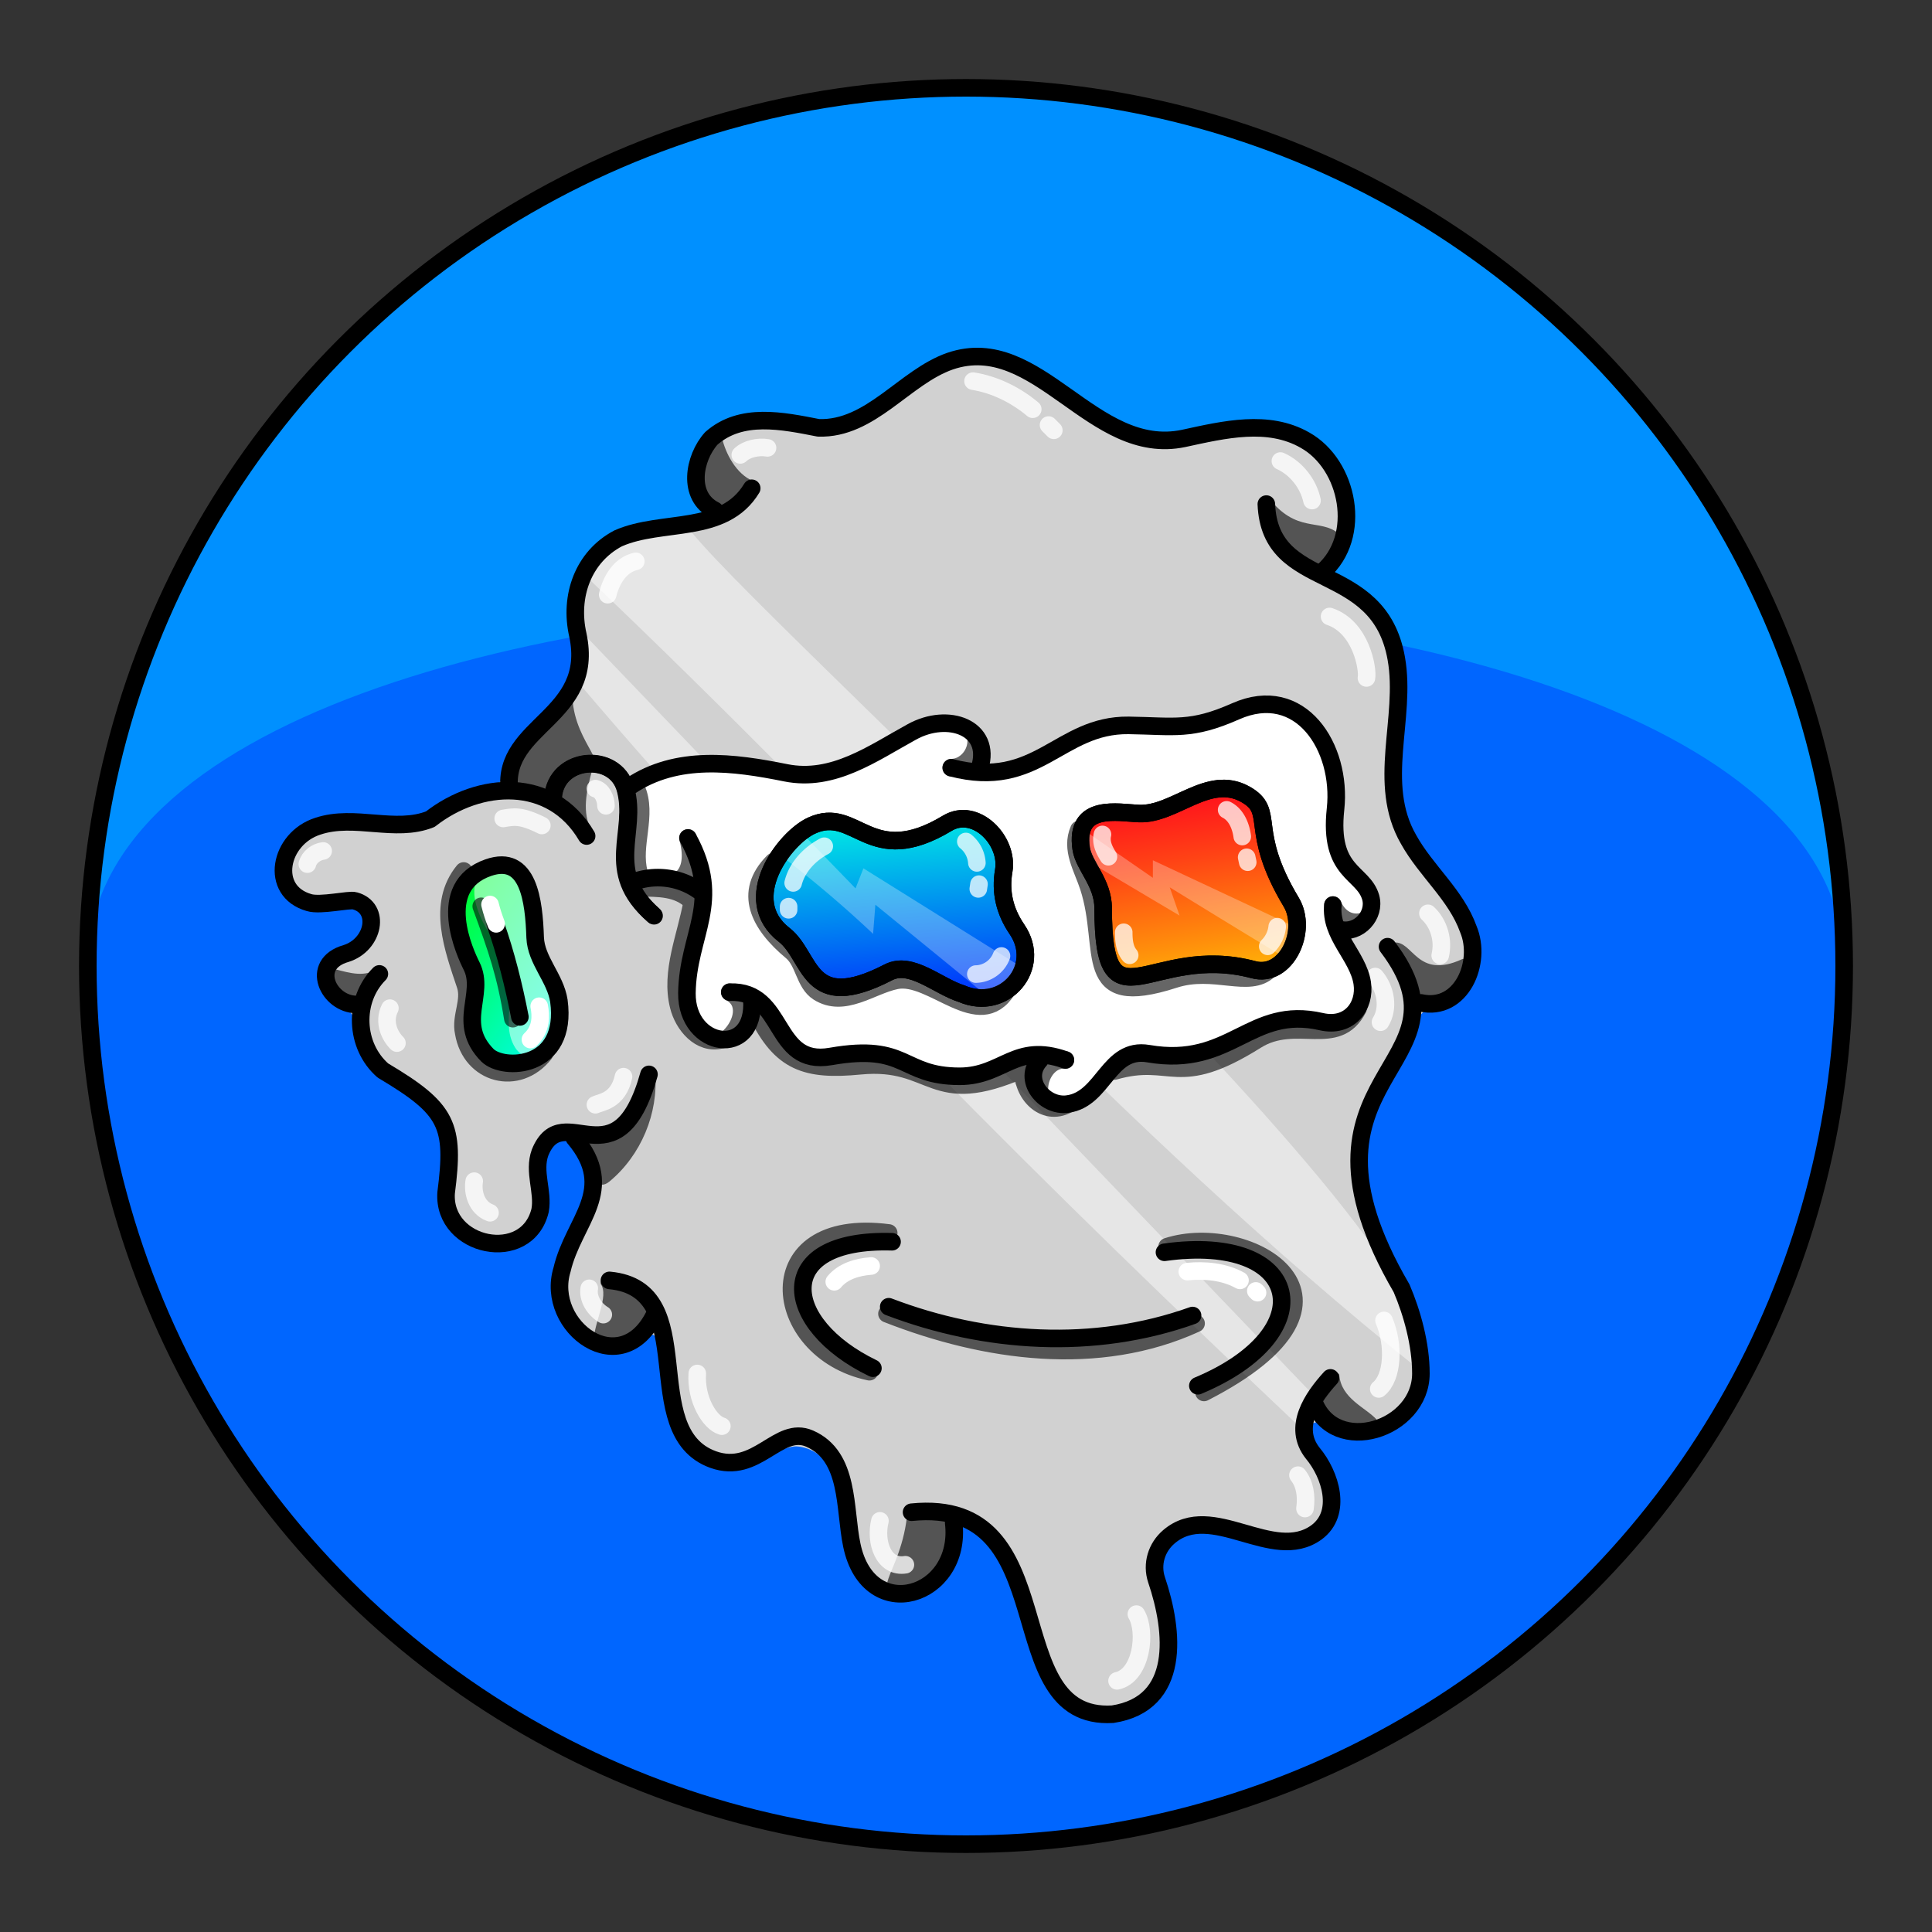 <svg version="1.1" id="Layer_1" xmlns="http://www.w3.org/2000/svg" x="0" y="0" viewBox="0 0 1100 1100" style="enable-background:new 0 0 1100 1100" xml:space="preserve" xmlns:xlink="http://www.w3.org/1999/xlink"><rect x="0" y="0" width="1100" height="1100" fill="#333333" stroke="none"/><path d="M50 550C50 274 274 50 550 50s500 224 500 500S50 826 50 550z" style="fill:#0090ff"/><path d="M1050 550c0 276-224 500-500 500S50 826 50 550s1000-276 1000 0z" style="fill:#06f"/><path d="M533 210.7c-68 59.6-71 20-121 36.5-19.6 10.9-14 30-9.7 39.6 11 23-51 9-69 40.3-10 18 .1 42-7.5 61.8-9 19.6-34 35-37 52.2-43 48-154 7-119 70.4 6 11 33-6 39 9.1 7 17.5-39 29-21 46.7 18 5 21 39.9 57 63.2 14 20 3 51 19 69.1 35.8 38 46-25 41-34.3 4-39 44-11 22 38.7-23 52 11 74 36.5 56.6 24-9 13 39 23 50.9 19.5 37 55 12 67 12 18 1 28 22 29.8 40.3 6.5 63 54 46 59 8 15.5-34 45 49 47 59.9 11 73 69 42 71 17.9 3-54-3-60.1 2-68.3 18.5-31 71 13 90.8-15.5 14-19.7-31-63.5 8-55.4 94 19 19-101 14-120.4-9-35.5 14-106 47-121.7 18-9 17-35.5 7-52.8-9.5-17-25-30.6-31-48.9-13.5-54 22-102-36-133.3-5-3-7-9.5-4-14.4 17-26 1-66-32-71.4-22-3-44 9-66.5 6.3-43.4-4.8-79.5-74.1-126.4-43.1z" style="fill:#d1d1d1"/><path d="M333 327.5C492 478 637 643 808 779.8c43-55-391-439-418-481.9-.2.1-47 11.7-57 29.6zm-4.5 60.2c127.5 150 269 289.8 412 425.2l10-15.8-418-436-4 26.6z" style="fill:#e6e6e6"/><style>.st40{fill:none;stroke:#000;stroke-width:10;stroke-linecap:round;stroke-linejoin:round;stroke-miterlimit:10}.st98{opacity:.6;enable-background:new}</style><g id="Outline"><path class="st98" d="M793 537c-1 .7-1 2-.5 3 5 10 11 35 25 30 8-2 21-13 18-22.4-.5-1-2-2-3-1.5-26 12-28-11-39-9.4v.3zm-34 274.5c6 5 26 8 25-3-6-7-20.6-12-21.5-26C750 772 744 803 759 811.5zm-219.3 52s1 .5 1 .8c9 13.5-3 36-18 40-34 6-9-6-6-44 .3-5.3 22.3 2.7 23 3.2zM342 731c5 7-4 22-4 33 8 13 29.6-5 33-14.9 2-12-17-21-28-20.2-1 .1-1 1.1-1 2.1zm31-120.2c2 23-8 47-26 61.9-13 10.9-17.5-30.6-8-27.9 6 4.2 28-18.8 34-34zm-157-59.9c-8 6-17 3-25 1-11 5 4 20 13.5 16 5-4 12-9 12-15.7-.5-.2-1.5-.2-.5-1.3zM337 473c-6-10-3-23 0-34 0-1 0-2-.6-2-9-9-23 11-19.8 20.7C318 463 338 475 337 472.8v.2z"/><path class="st98" d="M326 392c-2 29 24 45 7 44-7 2-14 1-15 11-1 11-24 0-24.5-1.3C285 433 317 404.5 326 392zm103-118c-9.9-4-16-16-18-25-4-6-9.9 1-11 6-7 54 29.5 28 29 19zm293 9c16 21 29.5 12 40 20.7 3 4 1 9.6-1 14-3 9-13 9-20 4.1-14.5-5.8-22-22.2-19-38.8z"/><path class="st40" d="M347 729c53.5 5 15 86 59 102 25 9 37-19.8 55-11.9 23 10.1 19.6 40 24 60.7 9.6 46 63 29.6 58-12.8"/><path class="st40" d="M519 861c89-9 47.5 119 114.5 115 39-6 35-47 25-76.5-3-9 0-18.5 7-24.5 24.5-21 59 15.5 84-2.5 15-11 8-33-2-45-12-15 0-32 10-43"/><path class="st40" d="M790 539c53 69.8-64 71 8 194.5 6 14 11 32 11 48.5 0 32-49 47.5-61 16"/><path class="st40" d="M721 287c2 51 64 31 74 88 6 34-11.5 71 7 103 10 18 27 31.5 34 51 8 19-4 47-27 42"/><path class="st40" d="M407 290.6c-16-8-12-29.9-2-41 17-15 40.5-10 61-6 29.8 1 49-29 75-38 50-17 81 55 133 44 23-5 48-11 69 1 25 14 33 55 10 75"/><path class="st40" d="M428 278c-16 26.5-51 17.5-76 28.5-20 10.5-28 33-23 55 10 47-43 51-39 88m25 4.5c1.5-23 35-26 41-5 7 25-13 47 16 72"/><path class="st40" d="M334 476c-20-34-61-31.5-89-9.6-20 8-43-3-64 4-22 7-28 37-5 43.5 6.5 2 23-2 26-1 15 4 11 25-5 30-21 6-10 29 6 29"/><path class="st40" d="M216 554.5c-15 15-14 41 2 55 37 22 41 31 36 69.7-2 31 46 41 53.5 10 2-10.8-4-22 0-33 13-32 44 20 62-44.5"/><path class="st40" d="M327 647.9c25 29.7-.5 47-7 75-10 32.5 34 65 53 25"/><path d="M729 262.5c9 4 16 13 18 22.5m-193-68c12.5 2 24.5 8 34 16m9 9 3 3m-163 10c-5.5-.9-12 .6-15.5 4M362 319.6c-9 2-14 10.7-16 19M339 449c4 1 6 6 6 9.8M308.5 470c-12-6-16-5-22-4M175 492c1-4 5-7 9-7.5m38 89.5c-4 8 0 16 4 19.9m44 78.6c-1 6 1 15 9 18m76-77.5c-3 14-13 14.5-16 16m4.5 119.5c-5-3-9-9-8-15M397 782c-1 14.5 7 28 14 30m90 53.9c-3 12 2 27 14.5 25M636 957c14-3 17-28 11-38m96-60.1c1-7 0-14-4-19m46-49.1c8-6.5 9-25 3-39M786 582c5-8 3-19-3-26m37-12c2-8.5-.6-18-7-24m-56-169c18 6 22 30 21 35" style="opacity:.788;fill:none;stroke:#fff;stroke-width:10;stroke-linecap:round;stroke-linejoin:round;stroke-miterlimit:10;enable-background:new"/></g><style>.st40,.st68{fill:none;stroke-width:10;stroke-linecap:round;stroke-linejoin:round;stroke-miterlimit:10;stroke:#000}.st68{opacity:.6;enable-background:new}</style><g id="Eye"><linearGradient id="SVGID_00000144327888440828662330000012949225208094602647_" gradientUnits="userSpaceOnUse" x1="232.314" y1="-555.531" x2="336.458" y2="-482.43" gradientTransform="translate(0 1066)"><stop offset="0" style="stop-color:#00ff04"/><stop offset=".811" style="stop-color:#00fccf"/><stop offset="1" style="stop-color:#00fbff"/></linearGradient><path style="fill:url(#SVGID_00000144327888440828662330000012949225208094602647_)" d="M278 494c-31 10.8-13 49-9.5 56 8 16-9 32.5 9 50.8 9 9 46 8 40.7-31-2-13-13-23-13.5-35.8-.7-21-3.7-48-26.7-40z"/><path d="M273 498c-6.5 9-1 22 4 30.8 6 8 13 15 14 25 2 14-6 31 3 43.7 15 18 30.6-23 23-35-3-7-8-13.5-10-20.8-5-16 2-45-21-49" style="opacity:.51;fill:#fff;enable-background:new"/><path class="st68" d="M274 516c9 24.5 14 39 18 64"/><path class="st40" d="M278 494c-31 10.8-13 49-9.5 56 8 16-9 32.5 9 50.8 9 9 46 8 40.7-31-2-13-13-23-13.5-36C304 513 301 486 278 494z"/><path class="st40" d="M282 526c6 17 10.5 35 14 53"/><path d="M279 515c1 4 2 7 3.5 11m24.5 46.9c1 5 1.5 13-5 19" style="fill:none;stroke:#fff;stroke-width:10;stroke-linecap:round;stroke-linejoin:round;stroke-miterlimit:10"/><path class="st68" d="M264 495.9c-15.5 19-6 44 1 65 3 9-3 18-1 27 4 24 31 31 46 12"/></g><style>.st40,.st68{fill:none;stroke-width:10;stroke-linecap:round;stroke-linejoin:round;stroke-miterlimit:10;stroke:#000}.st68{opacity:.6;enable-background:new}</style><g id="Mmmm"><path class="st40" d="M506 744c55 21 117 25 173 5m-182 30c-52-25-58-74 10.9-72"/><path class="st40" d="M663 713c79-11 91 46 19 76"/><path class="st68" d="M506 702c-76-9.9-68 67-11 79m10-33c56 22 120.5 31 176 5.5"/><path class="st68" d="M664.5 709.8c46-15 125 29.7 21 83"/><path d="M676 724c10-1 21 0 30 5m9 6 1 1m-220-15.2c-8 .6-16 3-21 9" style="fill:none;stroke:#fff;stroke-width:10;stroke-linecap:round;stroke-linejoin:round;stroke-miterlimit:10"/></g><defs><linearGradient id="axe" x1="503.59" y1="455.12" x2="514" y2="579.96" gradientUnits="userSpaceOnUse"><stop offset="0" stop-color="#00ffe1"/><stop offset="1" stop-color="#001eff"/></linearGradient><linearGradient id="axe-2" x1="666.66" y1="438.52" x2="689.84" y2="583.76" gradientUnits="userSpaceOnUse"><stop offset="0" stop-color="#ff001e"/><stop offset=".12" stop-color="#ff131c"/><stop offset=".35" stop-color="#ff4315"/><stop offset=".68" stop-color="#ff900b"/><stop offset="1" stop-color="#ffe100"/></linearGradient><style>.axe-2,.axe-3{fill:none;stroke:#000;stroke-linecap:round;stroke-linejoin:round;stroke-width:10px}.axe-3{opacity:.6}</style></defs><path d="M358.8 447.6c26.7-17.9 58.8-13.6 88.6-7.6 27 5.4 49.5-11.1 71.8-23.3 20.6-11.4 44.7 1.2 38.7 22.4 0 0 43.9-12.2 84.7-26.1 11.4-3.9 35.6 3.2 60.9-8 37-16.4 60.7 20.5 56.9 55.6-4 36.8 15.7 35.5 20 50.3 2.9 10.3-7 20.9-17.4 18.4 0 0 33.6 62.6-10.6 52.4-40.8-9.4-50.6 21.8-98.6 18.2-22.5-1.7-64.7 64.1-61.8 3.7 0 0-4.9-3.7-43.7 6.9-32.6 8.9-31.3-16.7-75.3-9-33.5 5.9-25.5-37.8-57.5-36.6l12.6 4.3c2.2 33.7-37.3 27.7-36.7-4.1 2.5-19 9.1-38 7.9-57.2-11.9-8.1-26.4-9.1-40.5-9.7-3-16.7-1.2-33.4 0-50.6Z" style="fill:#fff"/><path class="axe-2" d="M314.8 454c1.5-23.1 35.3-26.3 41.4-5 7.1 24.8-12.6 46.8 16.2 72.4m-13.6-73.8c26.7-17.9 58.8-13.6 88.6-7.6 27 5.4 49.5-11.1 71.8-23.3 20.6-11.4 45.5-2.4 38.7 20.2"/><path class="axe-2" d="M541.6 437.1c49.3 12.9 61.3-24.6 101-24.1 26.3.4 35.6 3.2 60.9-8 37-16.4 60.7 20.5 56.9 55.6-4 36.8 15.7 35.5 20 50.3 2.9 10.3-7 20.9-17.4 18.4"/><path class="axe-2" d="M758.9 515.3c-1.8 17.2 14.3 28.9 16.7 44.4 2 13.2-7.4 25.6-23.2 22-40.8-9.4-51.2 26.4-98.6 18.2-22.8-3.9-25.3 25.9-45.9 28.7-13.6 1.9-26-14-15.9-25"/><path class="axe-2" d="M606.6 603.5c-28.6-10.2-35.2 9.2-60.1 9.3-33.7 0-29.5-19-73.5-11.3-33.5 5.9-25.5-37.8-57.5-36.6"/><path class="axe-2" d="M391.7 477.1c20 36.3-.2 54.7-.6 88.4-.3 31.4 39.2 37.4 37 3.7"/><path class="axe-2" d="M399.4 508.2a40.6 40.6 0 0 0-39.7-5.7"/><path class="axe-3" d="M541.6 437.1c8.1-.1 14.6-7.8 14.2-15.9m-164.1 55.9c2.1 7.9 2.6 17-3 22.6m26.8 65.2c10.5 5.3 7.5 17.8 0 25.2m191.1 13.4c-9.2-.8-15.3 9-14.8 17.4m167.1-105.6c3 7.2 9.7 11.4 17.3 9.3m-413.9-75.7c6.7 15.1-2.7 32.3 1.5 47.9m.6 8.6c10.5.3 21.5-.2 29.7 8-3.3 19.3-12.7 39.8-7.7 59.4 2.6 10.6 12.1 22.3 24.2 19.2"/><path class="axe-3" d="M431.1 577.2c13.5 27.7 27.8 32.6 58.6 29.6 42.9-4.1 39.9 25.2 92.8 1.9-.9 13.7 11.6 27.5 25.4 20.1m26.6-19c33.2-9.5 35.3 11 80.7-17.5 22.7-14.3 46.1 5.1 58-18.1"/><path d="M446.5 532.3c15.9 12.4 12.9 45.3 59.3 21.3 13-6.7 27.9 7.8 41.8 12.2 24.3 10.5 46.2-15.1 31.4-36.7-7-10.3-9.6-21.2-7.5-33.4 2.9-17.2-16.1-36.6-32.1-27-44.4 26.8-51.7-10.5-77.4 1.4-15.2 7-41.7 41.9-15.5 62.2Z" style="fill:url(#axe);stroke-linecap:round;stroke-linejoin:round;stroke-width:10px;stroke:#000"/><path d="M615.6 483.2c1.5 9.9 12.5 19.3 12.5 34 0 71.8 26.9 19.3 85.6 34.9 18.7 5 31.1-22.3 21.5-38.4-25.1-41.8-8.3-51.5-26.2-61.5-21-11.7-40.2 11.8-60.4 11-11.7-.4-36.9-6.1-33 20Z" style="fill:url(#axe-2);stroke-linecap:round;stroke-linejoin:round;stroke-width:10px;stroke:#000"/><path class="axe-3" d="M440.3 490.6c-17.5 17.6-8 35.8 10.4 51.1 7.3 6.1 7.2 18.1 15.2 23.2 14.7 9.3 30-3.8 44.4-6.7 20.3-4.1 47.3 30.7 63.2 5.3m40.8-91.2c-4.9 11.3 2 21.8 5.5 32.6 11.7 35.7-5.6 70.2 48.7 52.7 22.6-7.4 42.8 5.6 54-5.3"/><path d="M549.9 479.1a17.2 17.2 0 0 1 6.3 12.2m1.2 12.1-.4 2.7m-87.7-24.3c-8.3 4.4-15.4 11.8-17.7 20.9m-2.6 13.5v1.8m121.2 26.3a16 16 0 0 1-14.6 10.3m142.8-93.5c5.5 2.8 8.1 9.2 8.9 15.2m2.5 11.8.6 2.8m16.8 36.7a18.3 18.3 0 0 1-5.4 11.2m-94.1-63.7c-1.1 4.7 1 8.9 3.4 12.7m12.1 56.1c-3-3.6-3.4-8.6-3.4-13.1" style="stroke:#fff;opacity:.74;stroke-linecap:round;stroke-linejoin:round;stroke-width:10px;fill:none"/><path d="M447 489a656.4 656.4 0 0 1 50.1 42.7l1.3-16.6s62.4 50.9 62.6 51.2c9.2-.5 18.2-6.2 20.9-15.5l-90.3-56.4-4.5 11.4-29.3-30.2M617.2 489l54.4 32.3-5.6-16.1s64 39.4 64.9 39.4c5.8-1.9 7.6-10.9 7.5-16.4l-82-38.4v10l-39.2-27.1" style="opacity:.28;fill:#fff"/><path class="axe-2" d="M446.5 532.3c15.9 12.4 12.9 45.3 59.3 21.3 13-6.7 27.9 7.8 41.8 12.2 24.3 10.5 46.2-15.1 31.4-36.7-7-10.3-9.6-21.2-7.5-33.4 2.9-17.2-16.1-36.6-32.1-27-44.4 26.8-51.7-10.5-77.4 1.4-15.2 7-41.7 41.9-15.5 62.2Zm169.1-49.1c1.5 9.9 12.5 19.3 12.5 34 0 71.8 26.9 19.3 85.6 34.9 18.7 5 31.1-22.3 21.5-38.4-25.1-41.8-8.3-51.5-26.2-61.5-21-11.7-40.2 11.8-60.4 11-11.7-.4-36.9-6.1-33 20Z"/><circle cx="550" cy="550" r="500" style="fill:none;stroke:#000;stroke-width:10;stroke-linecap:round;stroke-linejoin:round;stroke-miterlimit:10"/></svg>